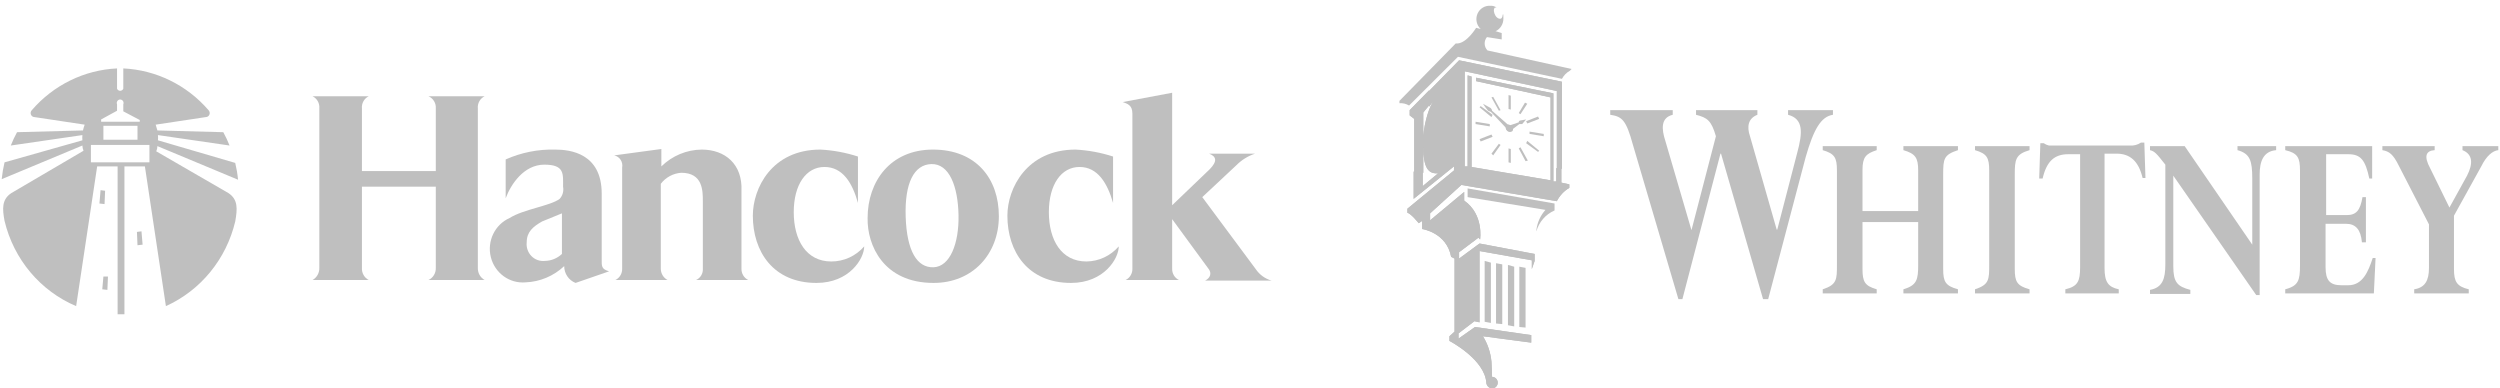 <?xml version="1.0" encoding="UTF-8"?>
<svg xmlns="http://www.w3.org/2000/svg" xmlns:xlink="http://www.w3.org/1999/xlink" width="251px" height="39px" viewBox="0 0 251 39">
  <!-- Generator: Sketch 50.2 (55047) - http://www.bohemiancoding.com/sketch -->
  <title>hancock-whitney-bank-logo_grey</title>
  <desc>Created with Sketch.</desc>
  <defs></defs>
  <g id="Design" stroke="none" stroke-width="1" fill="none" fill-rule="evenodd">
    <g id="Artboard" transform="translate(-1412, -756)" fill="#BFBFBF" fill-rule="nonzero">
      <g id="hancock-whitney-bank-logo_grey" transform="translate(1412, 756)">
        <path d="M43.754,10.885 L43.754,17.172 L36.338,17.172 L36.338,10.885 C36.29,10.371 36.564,9.882 37.023,9.663 L31.375,9.663 C31.833,9.882 32.107,10.371 32.06,10.885 L32.06,26.893 C32.077,27.399 31.812,27.873 31.375,28.115 L37.023,28.115 C36.576,27.883 36.306,27.403 36.338,26.893 L36.338,18.743 L43.754,18.743 L43.754,26.893 C43.775,27.417 43.481,27.901 43.012,28.115 L48.66,28.115 C48.223,27.873 47.958,27.399 47.975,26.893 L47.975,10.885 C47.927,10.371 48.201,9.882 48.66,9.663 L43.012,9.663 C43.493,9.863 43.792,10.357 43.754,10.885 Z" id="Shape"></path>
        <path d="M50.77,16.007 L50.77,19.907 C51.284,18.51 52.596,16.531 54.65,16.531 C56.703,16.531 56.532,17.463 56.532,18.743 C56.617,19.183 56.489,19.638 56.19,19.966 C55.277,20.664 52.539,21.013 51.17,21.887 C49.683,22.545 48.882,24.206 49.278,25.81 C49.675,27.413 51.152,28.488 52.767,28.348 C54.209,28.294 55.585,27.716 56.646,26.718 C56.646,27.468 57.1,28.14 57.787,28.406 L61.153,27.242 C60.354,27.009 60.411,26.718 60.411,25.961 L60.411,19.442 C60.411,15.367 57.217,15.018 55.733,15.018 C54.028,14.974 52.334,15.312 50.77,16.007 Z M52.881,24.331 C52.881,23.284 53.509,22.76 54.421,22.236 L56.418,21.421 L56.418,25.496 C55.952,25.937 55.342,26.185 54.707,26.194 C54.208,26.25 53.711,26.072 53.356,25.71 C53.001,25.348 52.826,24.84 52.881,24.331 Z" id="Shape"></path>
        <path d="M70.451,15.018 C68.94,15.034 67.491,15.637 66.401,16.706 L66.401,14.96 L61.666,15.6 C62.215,15.717 62.57,16.261 62.465,16.822 L62.465,26.951 C62.488,27.444 62.218,27.904 61.78,28.115 L67.028,28.115 C66.601,27.892 66.335,27.44 66.344,26.951 L66.344,18.452 C66.844,17.803 67.59,17.401 68.397,17.346 C70.565,17.346 70.565,19.151 70.565,20.199 L70.565,26.951 C70.605,27.448 70.33,27.917 69.881,28.115 L75.129,28.115 C74.691,27.904 74.421,27.444 74.444,26.951 L74.444,19.151 C74.558,16.473 72.79,15.018 70.451,15.018 Z" id="Shape"></path>
        <path d="M83.457,26.252 C80.948,26.252 79.692,24.099 79.692,21.304 C79.692,18.51 80.948,16.764 82.773,16.764 C84.598,16.764 85.568,18.336 86.139,20.373 L86.139,15.716 C84.918,15.32 83.653,15.085 82.374,15.018 C77.468,15.018 75.585,18.918 75.585,21.654 C75.585,25.263 77.639,28.406 81.974,28.406 C85.283,28.406 86.766,25.961 86.766,24.739 C85.928,25.706 84.722,26.257 83.457,26.252 Z" id="Shape"></path>
        <path d="M93.669,15.018 C89.39,15.018 87.108,18.219 87.108,21.887 C87.051,24.622 88.706,28.406 93.726,28.406 C97.662,28.406 100.286,25.496 100.286,21.712 C100.286,17.928 98.004,15.018 93.669,15.018 Z M93.498,16.473 C95.323,16.415 96.179,18.743 96.236,21.596 C96.293,24.448 95.38,26.776 93.726,26.834 C92.071,26.893 91.045,25.204 90.93,21.77 C90.816,18.336 91.786,16.531 93.498,16.473 Z" id="Shape"></path>
        <path d="M109.071,26.252 C106.561,26.252 105.306,24.099 105.306,21.304 C105.306,18.51 106.561,16.764 108.386,16.764 C110.212,16.764 111.182,18.394 111.752,20.373 L111.752,15.716 C110.532,15.319 109.266,15.085 107.987,15.018 C103.081,15.018 101.142,18.918 101.142,21.654 C101.142,25.263 103.195,28.406 107.531,28.406 C110.839,28.406 112.323,25.961 112.323,24.739 C111.498,25.691 110.316,26.241 109.071,26.252 Z" id="Shape"></path>
        <path d="M120.708,19.791 L124.131,16.59 C124.66,16.056 125.305,15.657 126.013,15.425 L121.393,15.425 C122.134,15.716 122.248,16.182 121.45,16.997 L117.685,20.606 L117.685,9.313 L112.722,10.245 C113.178,10.419 113.692,10.536 113.692,11.409 L113.692,26.951 C113.715,27.444 113.445,27.904 113.007,28.115 L118.369,28.115 C117.932,27.904 117.661,27.444 117.685,26.951 L117.685,22.003 L121.393,27.067 C121.621,27.416 121.564,27.882 120.993,28.173 L127.668,28.173 C127.017,27.99 126.451,27.578 126.07,27.009 L120.708,19.791 Z" id="Shape"></path>
        <path d="M22.932,19.384 L15.688,15.193 C15.76,15.028 15.799,14.849 15.802,14.669 L23.902,18.045 C23.846,17.476 23.751,16.912 23.617,16.357 L15.859,14.087 C15.873,13.912 15.873,13.737 15.859,13.563 L23.046,14.61 C22.866,14.151 22.657,13.703 22.419,13.272 L15.802,13.097 C15.745,12.922 15.688,12.69 15.63,12.515 L20.65,11.758 C20.814,11.761 20.962,11.661 21.025,11.508 C21.088,11.354 21.052,11.176 20.936,11.06 C18.758,8.537 15.67,7.024 12.379,6.869 L12.379,8.906 C12.324,9.033 12.201,9.116 12.065,9.116 C11.929,9.116 11.806,9.033 11.751,8.906 L11.751,6.869 C8.46,7.024 5.372,8.537 3.195,11.06 C3.078,11.176 3.043,11.354 3.105,11.508 C3.168,11.661 3.316,11.761 3.48,11.758 L8.5,12.515 C8.432,12.706 8.375,12.9 8.329,13.097 L1.711,13.272 C1.474,13.703 1.264,14.151 1.084,14.61 L8.272,13.563 C8.256,13.737 8.256,13.912 8.272,14.087 L0.456,16.299 C0.323,16.854 0.228,17.418 0.171,17.987 L8.272,14.61 C8.276,14.791 8.315,14.969 8.386,15.134 L1.141,19.384 C0.171,20.024 0.228,20.955 0.456,22.178 C1.379,26.036 4.048,29.214 7.644,30.734 L9.755,16.706 L11.808,16.706 L11.808,31.549 L12.493,31.549 L12.493,16.706 L14.547,16.706 L16.657,30.734 C20.146,29.16 22.718,26.019 23.617,22.236 C23.845,20.955 23.902,20.024 22.932,19.384 Z M10.154,11.991 L11.751,11.118 L11.751,10.478 C11.689,10.331 11.732,10.16 11.855,10.062 C11.979,9.964 12.152,9.964 12.275,10.062 C12.399,10.16 12.441,10.331 12.379,10.478 L12.379,11.176 L14.033,12.049 L14.033,12.224 L10.154,12.224 L10.154,11.991 Z M13.805,12.631 L13.805,14.028 L10.382,14.028 L10.382,12.631 L13.805,12.631 Z M15.003,16.299 L9.127,16.299 L9.127,14.552 L15.003,14.552 L15.003,16.299 Z" id="Shape"></path>
        <polygon id="Shape" points="10.268 29.046 10.782 29.104 10.839 27.766 10.382 27.766"></polygon>
        <polygon id="Shape" points="10.553 19.151 10.097 19.093 9.983 20.431 10.496 20.49"></polygon>
        <polygon id="Shape" points="13.748 23.284 13.805 24.622 14.318 24.564 14.204 23.225"></polygon>
        <path d="M177.468,30.036 L177.012,30.036 L172.791,15.425 L172.734,15.425 L168.912,30.036 L168.512,30.036 L163.949,14.552 C163.264,12.049 162.865,11.7 161.667,11.525 L161.667,11.06 L167.942,11.06 L167.942,11.525 C166.744,11.816 166.801,12.922 167.2,14.145 L169.824,23.109 L172.277,13.679 C171.821,12.107 171.422,11.816 170.281,11.525 L170.281,11.06 L176.442,11.06 L176.442,11.525 C175.529,11.875 175.358,12.69 175.7,13.679 L178.381,23.051 L178.438,23.051 L180.435,15.367 C181.005,13.272 181.062,11.933 179.522,11.525 L179.522,11.06 L184.029,11.06 L184.029,11.525 C182.831,11.7 182.089,12.981 181.29,15.775 L177.525,30.036 L177.468,30.036 Z" id="Shape"></path>
        <path d="M186.995,22.294 L186.995,27.009 C186.995,28.29 187.223,28.697 188.421,29.046 L188.421,29.454 L183.002,29.454 L183.002,29.046 C184.428,28.581 184.428,28.057 184.428,26.601 L184.428,17.113 C184.428,15.833 184.2,15.425 183.002,15.076 L183.002,14.669 L188.421,14.669 L188.421,15.076 C187.337,15.425 186.995,15.775 186.995,17.055 L186.995,21.188 L192.585,21.188 L192.585,17.113 C192.585,15.833 192.3,15.425 191.102,15.076 L191.102,14.669 L196.579,14.669 L196.579,15.076 C195.153,15.542 195.095,15.949 195.095,17.521 L195.095,27.009 C195.095,28.29 195.324,28.697 196.579,29.046 L196.579,29.454 L191.102,29.454 L191.102,29.046 C192.471,28.639 192.585,28.057 192.585,26.601 L192.585,22.294 L186.995,22.294 Z" id="Shape"></path>
        <path d="M202.283,27.009 C202.283,28.29 202.511,28.697 203.766,29.046 L203.766,29.454 L198.29,29.454 L198.29,29.046 C199.716,28.581 199.716,28.057 199.716,26.601 L199.716,17.113 C199.716,15.833 199.488,15.425 198.29,15.076 L198.29,14.669 L203.766,14.669 L203.766,15.076 C202.34,15.484 202.283,16.066 202.283,17.521 L202.283,27.009 Z" id="Shape"></path>
        <path d="M207.36,29.454 L207.36,29.046 C208.615,28.755 208.843,28.231 208.843,26.834 L208.843,15.484 L207.645,15.484 C206.276,15.484 205.478,16.182 205.078,17.928 L204.736,17.928 L204.85,14.378 L205.192,14.378 C205.348,14.488 205.522,14.567 205.706,14.61 L213.806,14.61 C214.208,14.649 214.611,14.546 214.947,14.319 L215.29,14.319 L215.404,17.87 L215.118,17.87 C214.719,16.182 213.863,15.425 212.494,15.425 L211.296,15.425 L211.296,26.893 C211.296,28.29 211.639,28.813 212.722,29.046 L212.722,29.454 L207.36,29.454 Z" id="Shape"></path>
        <path d="M226.927,29.628 L226.528,29.628 L218.199,17.637 L218.199,26.718 C218.199,28.348 218.598,28.755 219.91,29.104 L219.91,29.512 L215.86,29.512 L215.86,29.104 C217.115,28.872 217.4,27.999 217.4,26.543 L217.4,16.531 C216.488,15.367 216.316,15.193 215.86,15.076 L215.86,14.669 L219.34,14.669 L226.128,24.564 L226.128,17.928 C226.128,16.124 225.9,15.425 224.645,15.076 L224.645,14.669 L228.524,14.669 L228.524,15.076 C227.212,15.193 226.87,16.24 226.87,17.521 L226.87,29.628 L226.927,29.628 Z" id="Shape"></path>
        <path d="M237.48,24.331 L237.138,24.331 C237.024,23.051 236.51,22.469 235.541,22.469 L233.487,22.469 L233.487,26.834 C233.487,28.173 233.943,28.639 235.084,28.639 L235.769,28.639 C237.195,28.639 237.765,27.3 238.222,25.903 L238.507,25.903 L238.336,29.454 L229.437,29.454 L229.437,29.046 C230.749,28.697 230.92,28.173 230.92,26.66 L230.92,17.113 C230.92,15.833 230.692,15.367 229.437,15.076 L229.437,14.669 L238.165,14.669 L238.165,17.928 L237.88,17.928 C237.48,16.066 237.024,15.484 235.769,15.484 L233.544,15.484 L233.544,21.596 L235.598,21.596 C236.567,21.596 236.967,21.13 237.195,19.791 L237.537,19.791 L237.537,24.331 L237.48,24.331 Z" id="Shape"></path>
        <path d="M246.379,27.009 C246.379,28.29 246.665,28.755 247.863,29.046 L247.863,29.454 L242.386,29.454 L242.386,29.046 C243.47,28.872 243.869,28.173 243.869,26.893 L243.869,22.527 L240.846,16.648 C240.275,15.484 239.876,15.193 239.192,15.076 L239.192,14.669 L244.44,14.669 L244.44,15.076 C243.527,15.134 243.356,15.716 243.983,16.881 L245.923,20.839 L247.691,17.637 C248.319,16.415 248.262,15.484 247.235,15.076 L247.235,14.669 L250.829,14.669 L250.829,15.076 C250.258,15.134 249.631,15.658 249.118,16.706 L246.379,21.654 L246.379,26.951 L246.379,27.009 Z" id="Shape"></path>
        <polygon id="Shape" points="149.06 26.194 149.687 26.369 149.687 32.422 149.06 32.306"></polygon>
        <polygon id="Shape" points="150.201 26.427 150.828 26.543 150.828 32.539 150.201 32.481"></polygon>
        <polygon id="Shape" points="151.399 26.601 152.026 26.776 152.026 32.772 151.399 32.655"></polygon>
        <polygon id="Shape" points="152.54 26.776 153.167 26.893 153.167 32.888 152.54 32.83"></polygon>
        <path d="M150.201,3.143 L150.771,3.318 L150.771,3.958 L149.288,3.725 C148.963,4.119 148.988,4.701 149.345,5.064 L157.788,6.927 L157.617,7.101 C157.279,7.289 157.002,7.572 156.818,7.916 L146.379,5.704 L141.473,10.594 C141.179,10.42 140.842,10.339 140.503,10.361 L140.503,10.128 L146.15,4.366 L146.322,4.366 C147.291,4.307 148.204,2.794 148.204,2.794 L148.66,2.91 C148.246,2.528 148.115,1.919 148.333,1.394 C148.552,0.869 149.073,0.543 149.63,0.582 C149.853,0.565 150.074,0.627 150.258,0.757 L150.087,0.757 C149.915,0.931 149.972,1.281 150.144,1.572 C150.315,1.863 150.657,1.979 150.771,1.804 C150.885,1.63 150.828,1.63 150.885,1.455 C150.942,1.281 150.942,1.746 150.942,1.863 C150.946,2.413 150.634,2.914 150.144,3.143 L150.201,3.143 Z" id="Shape"></path>
        <path d="M155.164,21.072 C154.659,21.637 154.339,22.349 154.251,23.109 L154.251,23.225 C154.519,22.282 155.19,21.512 156.076,21.13 L156.076,20.431 L147.348,18.918 L147.348,19.791 L155.164,21.072 Z" id="Shape"></path>
        <path d="M144.382,17.404 L144.211,17.404 C143.412,17.404 142.899,16.822 142.899,14.785 L142.899,17.346 L141.986,17.346 L141.986,11.933 L141.53,11.584 L141.53,11.06 L143.469,9.081 L143.469,10.594 L142.899,11.293 L142.899,13.679 C143.013,12.224 143.526,10.536 144.04,10.012 L143.469,10.71 L143.469,9.139 L146.493,6.054 L156.818,8.207 L156.818,16.939 L156.305,16.939 L156.305,9.139 L147.063,7.16 L147.063,16.706 L147.348,16.706 L147.348,7.567 L147.748,7.684 L147.748,16.764 L155.677,18.103 L155.677,9.779 L148.204,8.149 L148.204,7.8 L155.962,9.372 L155.962,18.219 L156.248,18.219 L156.248,16.881 L156.761,16.881 L156.761,18.336 L157.56,18.51 L157.56,18.86 C157.025,19.175 156.59,19.64 156.305,20.199 L146.721,18.569 L143.583,21.421 L143.583,22.119 L147.006,19.267 L147.006,20.14 C149.003,21.537 148.603,24.04 148.603,24.04 L148.432,23.866 L146.493,25.321 L146.493,25.961 L148.546,24.448 L154.08,25.496 L154.08,26.194 L153.795,27.009 L153.795,26.136 L148.546,25.204 L148.546,32.364 L148.033,32.248 L146.436,33.47 L146.436,33.994 L148.09,32.83 L153.738,33.645 L153.738,34.401 L148.889,33.761 C149.367,34.534 149.66,35.412 149.744,36.322 C149.801,37.137 149.801,37.836 149.801,37.836 C150.116,37.836 150.372,38.096 150.372,38.418 C150.372,38.739 150.116,39 149.801,39 C149.517,38.978 149.282,38.763 149.231,38.476 C149.117,36.09 145.523,34.227 145.523,34.227 L145.523,33.761 L146.036,33.296 L146.036,25.961 L145.694,25.787 C145.238,23.342 142.785,22.993 142.785,22.993 L142.785,22.178 L142.442,22.41 C142.442,22.41 141.644,21.421 141.302,21.363 L141.302,20.955 L145.979,17.113 L145.979,16.706 L141.929,19.966 L141.929,17.23 L142.842,17.23 L142.842,18.685 L144.382,17.404 Z" id="Shape"></path>
        <path d="M144.382,17.404 L144.211,17.404 C143.412,17.404 142.899,16.822 142.899,14.785 L142.899,17.346 L141.986,17.346 L141.986,11.933 L141.53,11.584 L141.53,11.06 L143.469,9.081 L143.469,10.594 L142.899,11.293 L142.899,13.679 C143.013,12.224 143.526,10.536 144.04,10.012 L143.469,10.71 L143.469,9.139 L146.493,6.054 L156.818,8.207 L156.818,16.939 L156.305,16.939 L156.305,9.139 L147.063,7.16 L147.063,16.706 L147.348,16.706 L147.348,7.567 L147.748,7.684 L147.748,16.764 L155.677,18.103 L155.677,9.779 L148.204,8.149 L148.204,7.8 L155.962,9.372 L155.962,18.219 L156.248,18.219 L156.248,16.881 L156.761,16.881 L156.761,18.336 L157.56,18.51 L157.56,18.86 C157.025,19.175 156.59,19.64 156.305,20.199 L146.721,18.569 L143.583,21.421 L143.583,22.119 L147.006,19.267 L147.006,20.14 C149.003,21.537 148.603,24.04 148.603,24.04 L148.432,23.866 L146.493,25.321 L146.493,25.961 L148.546,24.448 L154.08,25.496 L154.08,26.194 L153.795,27.009 L153.795,26.136 L148.546,25.204 L148.546,32.364 L148.033,32.248 L146.436,33.47 L146.436,33.994 L148.09,32.83 L153.738,33.645 L153.738,34.401 L148.889,33.761 C149.367,34.534 149.66,35.412 149.744,36.322 C149.801,37.137 149.801,37.836 149.801,37.836 C150.116,37.836 150.372,38.096 150.372,38.418 C150.372,38.739 150.116,39 149.801,39 C149.517,38.978 149.282,38.763 149.231,38.476 C149.117,36.09 145.523,34.227 145.523,34.227 L145.523,33.761 L146.036,33.296 L146.036,25.961 L145.694,25.787 C145.238,23.342 142.785,22.993 142.785,22.993 L142.785,22.178 L142.442,22.41 C142.442,22.41 141.644,21.421 141.302,21.363 L141.302,20.955 L145.979,17.113 L145.979,16.706 L141.929,19.966 L141.929,17.23 L142.842,17.23 L142.842,18.685 L144.382,17.404" id="Shape"></path>
        <polygon id="Shape" points="151.684 11.001 151.684 9.604 151.456 9.546 151.456 10.943"></polygon>
        <polygon id="Shape" points="150.657 11.06 149.915 9.721 149.744 9.779 150.486 11.118"></polygon>
        <polygon id="Shape" points="149.858 11.525 148.66 10.652 148.546 10.769 149.744 11.758"></polygon>
        <polygon id="Shape" points="149.573 12.457 148.147 12.224 148.147 12.457 149.573 12.69"></polygon>
        <polygon id="Shape" points="149.744 13.504 148.546 13.97 148.66 14.203 149.858 13.737"></polygon>
        <polygon id="Shape" points="150.486 14.436 149.744 15.425 149.915 15.6 150.657 14.552"></polygon>
        <polygon id="Shape" points="151.456 14.901 151.456 16.299 151.684 16.357 151.684 14.96"></polygon>
        <polygon id="Shape" points="152.482 14.901 153.167 16.182 153.395 16.124 152.654 14.785"></polygon>
        <polygon id="Shape" points="153.224 14.378 154.422 15.251 154.536 15.134 153.338 14.145"></polygon>
        <polygon id="Shape" points="153.566 13.446 154.993 13.679 154.993 13.446 153.566 13.213"></polygon>
        <polygon id="Shape" points="153.338 12.399 154.536 11.933 154.422 11.7 153.224 12.166"></polygon>
        <polygon id="Shape" points="152.654 11.467 153.338 10.419 153.11 10.303 152.482 11.351"></polygon>
        <path d="M151.399,12.515 L149.801,11.118 C149.789,11 149.726,10.894 149.63,10.827 L148.889,10.419 C149.045,10.663 149.216,10.897 149.402,11.118 L149.687,11.234 L151.17,12.806 C151.181,12.941 151.243,13.066 151.342,13.155 C151.49,13.282 151.707,13.282 151.855,13.155 C151.951,12.976 151.902,12.752 151.741,12.631 L151.399,12.515 Z" id="Shape"></path>
        <path d="M151.855,12.981 L152.54,12.457 L152.825,12.457 L153.224,11.991 L152.597,12.107 C152.525,12.133 152.478,12.204 152.482,12.282 L151.627,12.573 C151.545,12.511 151.44,12.49 151.342,12.515 C151.188,12.615 151.138,12.819 151.227,12.981 C151.328,13.166 151.551,13.242 151.741,13.155 C151.835,13.114 151.9,13.026 151.912,12.922 L151.855,12.981 Z" id="Shape"></path>
      </g>
    </g>
  </g>
</svg>
